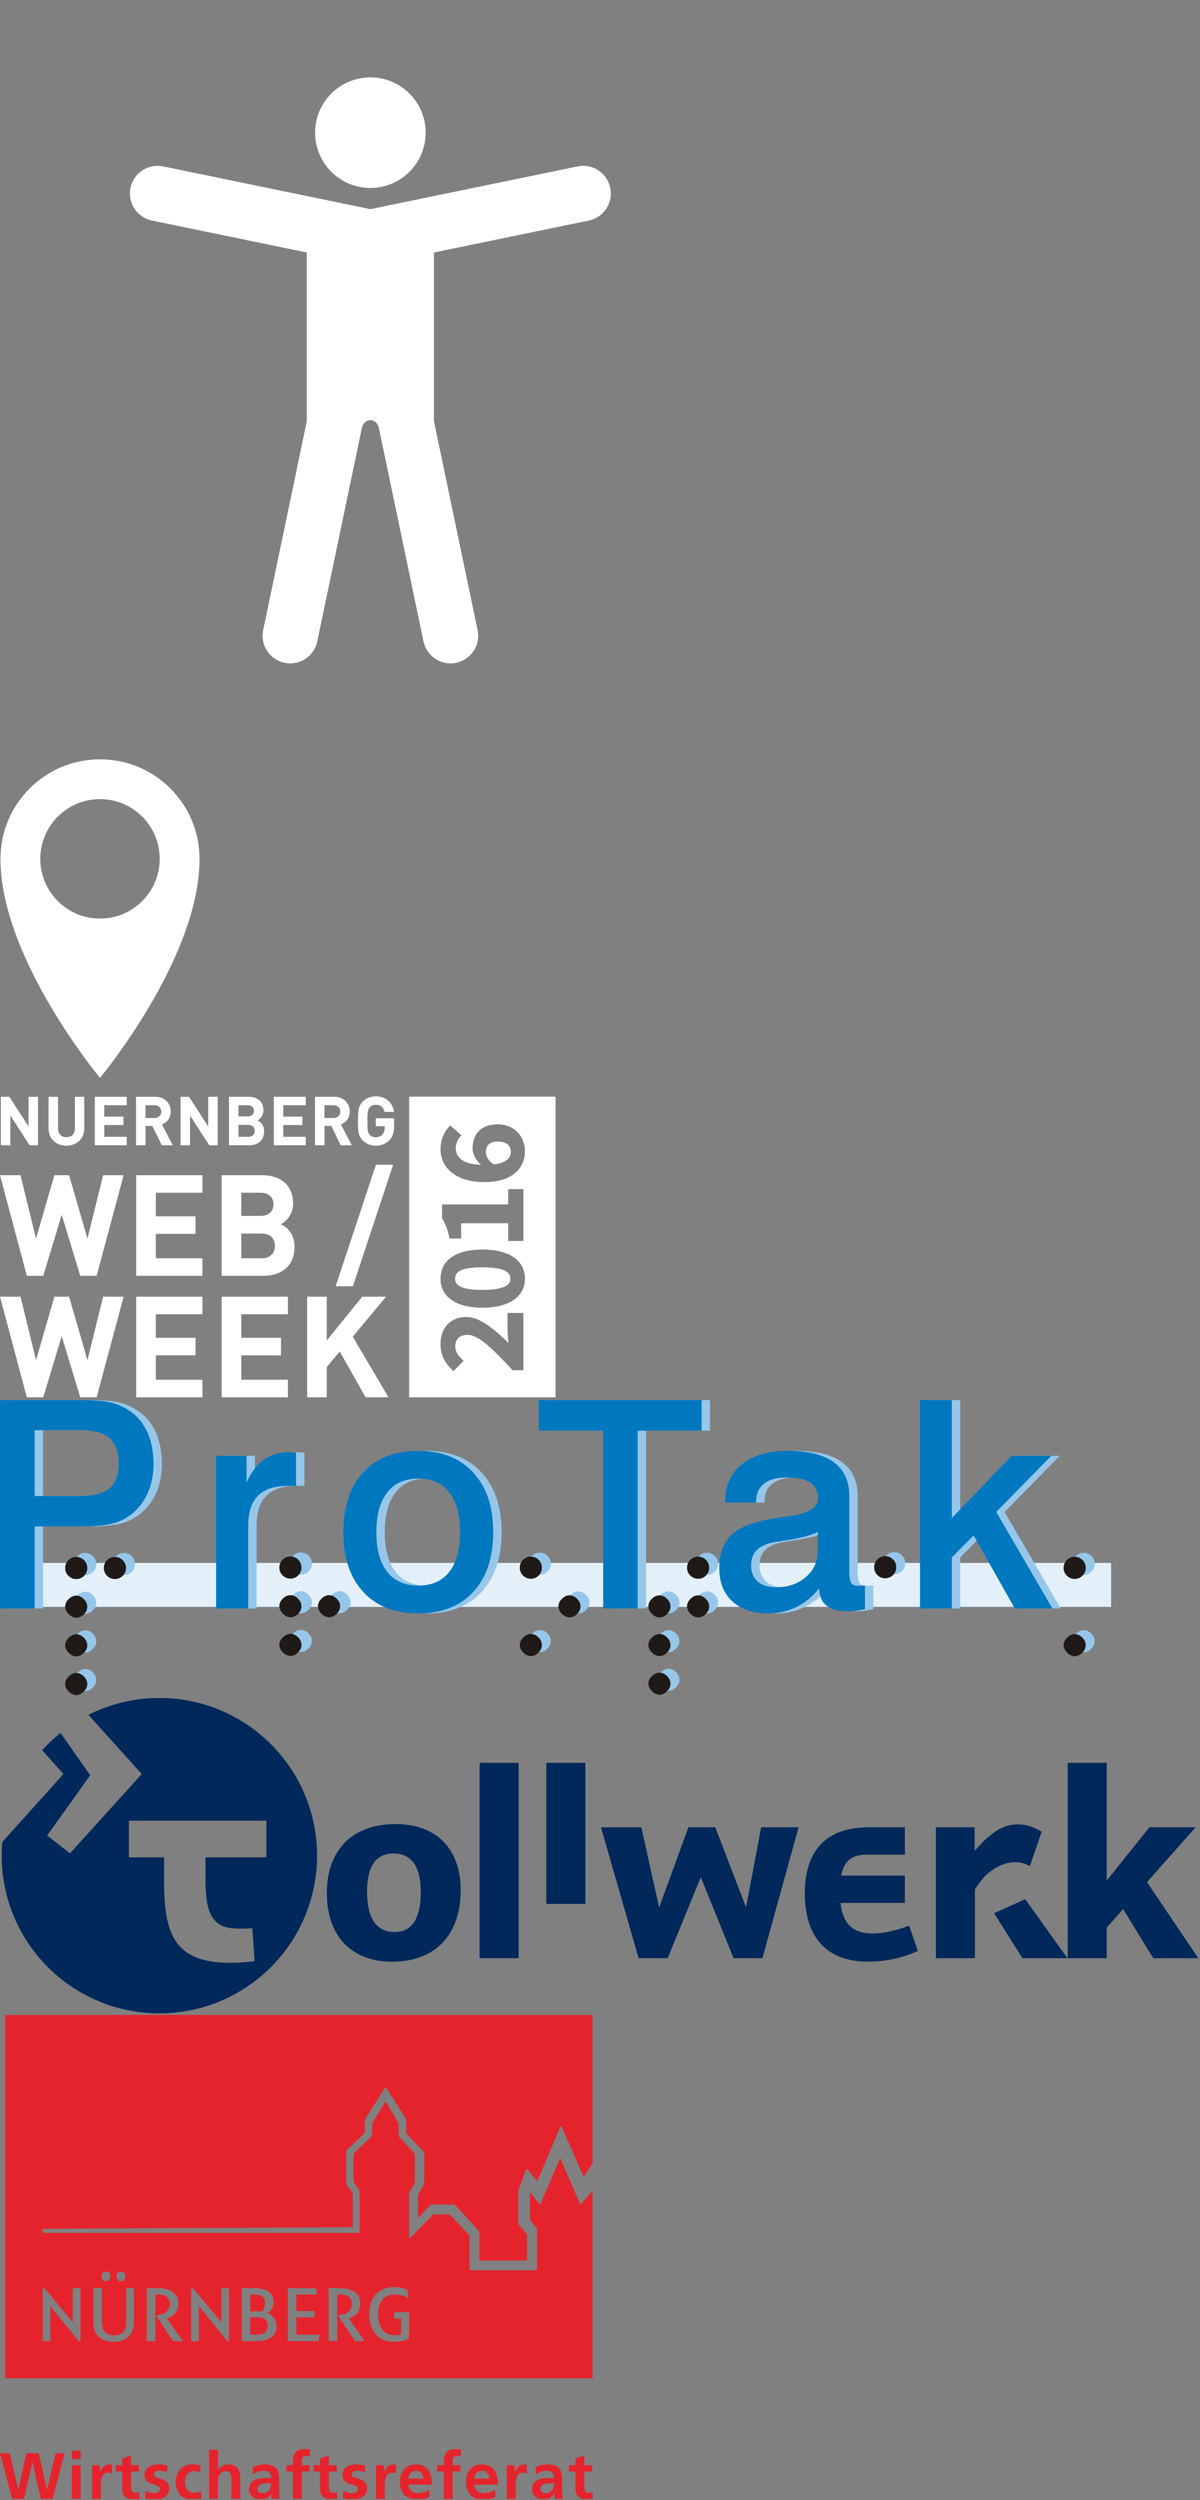 <?xml version="1.0" encoding="utf-8"?><!DOCTYPE svg PUBLIC "-//W3C//DTD SVG 1.1//EN" "http://www.w3.org/Graphics/SVG/1.1/DTD/svg11.dtd"><svg width="324" height="675" viewBox="0 0 324 675" xmlns="http://www.w3.org/2000/svg" xmlns:xlink="http://www.w3.org/1999/xlink"><rect x="0" y="0" width="324" height="675" fill="#808080" stroke="none"/><view id="a11y" viewBox="0 0 200 200"/><svg width="200" height="200" viewBox="0 0 200 200" id="a11y-"><g fill="#FFF"><circle cx="100" cy="35.819" r="14.926"/><path d="M164.772,50.73c-0.832-4.037-4.778-6.636-8.815-5.802L100,56.465L44.043,44.928 c-4.037-0.835-7.983,1.765-8.815,5.802c-0.833,4.036,1.765,7.983,5.803,8.815l41.805,8.62v45.563l-11.782,56.387 c-0.843,4.034,1.743,7.988,5.778,8.831c0.515,0.107,1.028,0.159,1.535,0.159c3.458,0,6.562-2.419,7.297-5.938l12.015-57.498 c0.224-1.189,1.086-2.238,2.323-2.238c1.236,0,2.123,1.049,2.322,2.238l12.016,57.498c0.734,3.519,3.837,5.938,7.296,5.938 c0.506,0,1.021-0.052,1.535-0.159c4.034-0.843,6.622-4.797,5.777-8.831l-11.782-56.391V68.166l41.806-8.62 C163.008,58.714,165.604,54.767,164.772,50.73z"/></g></svg><view id="location" viewBox="0 200 54 96"/><svg width="54" height="96" viewBox="0 0 54 96" id="location-" y="200"><path fill="#FFF" d="M27,5C12.157,5,0.125,17.032,0.125,31.875C0.125,58.75,27,91,27,91s26.875-32.25,26.875-59.125 C53.875,17.032,41.846,5,27,5 M27,48.001c-8.905,0-16.124-7.22-16.124-16.125c0-8.906,7.219-16.125,16.124-16.125 c8.908,0,16.126,7.219,16.126,16.125C43.126,40.782,35.908,48.001,27,48.001"/></svg><view id="nueww2016" viewBox="0 296 150 81.247"/><svg version="1" width="150" height="81.247" viewBox="0 0 150 81.247" id="nueww2016-" y="296"><path fill="#FFF" d="M75.788,34.521c1.377-0.648,3.36-2.594,3.36-5.606c0-4.654-3.09-7.628-8.392-7.628h-10.91v27.159h11.365 c4.847,0,8.317-2.746,8.317-7.82C79.529,37.002,77.431,35.286,75.788,34.521z M65.149,26.017h5.185 c2.254,0,3.512,1.258,3.512,3.125c0,1.87-1.258,3.129-3.512,3.129h-5.185V26.017z M70.681,43.715h-5.531V37.04h5.531 c2.401,0,3.546,1.487,3.546,3.318C74.227,42.188,73.082,43.715,70.681,43.715z M36.771,54.088h17.889v4.731H42.074v6.369H52.79 v4.729H42.074v6.599h12.585v4.73H36.771V54.088z M73.928,0.109h8.625V2.39h-6.066v3.071h5.166V7.74h-5.166v3.183h6.066v2.279 h-8.625V0.109z M56.221,0.109h2.553v13.093h-2.277l-5.188-8.037v8.037h-2.555V0.109h2.279l5.188,8.019V0.109z M59.847,54.088 h17.888v4.731H65.149v6.369h10.719v4.729H65.149v6.599h12.585v4.73H59.847V54.088z M95.242,64.883l9.651,16.364h-6.181 l-6.98-12.359l-3.508,4.196v8.163h-5.302V54.088h5.302v11.826l9.576-11.826h6.447L95.242,64.883z M106.407,5.919v1.913 c0,1.913-0.351,3.033-1.249,3.99c-1.016,1.031-2.23,1.491-3.697,1.491c-1.4,0-2.578-0.478-3.533-1.434 c-0.569-0.572-0.92-1.232-1.066-1.968c-0.148-0.735-0.219-1.822-0.219-3.257c0-1.434,0.07-2.518,0.219-3.253 c0.146-0.755,0.497-1.398,1.066-1.967C98.883,0.477,100.061,0,101.461,0c2.976,0,4.576,1.91,4.928,4.192h-2.578 c-0.309-1.271-1.082-1.914-2.35-1.914c-0.684,0-1.234,0.24-1.638,0.7c-0.479,0.605-0.627,1.085-0.627,3.677 c0,2.576,0.108,3.091,0.627,3.698c0.384,0.458,0.935,0.68,1.638,0.68c0.749,0,1.357-0.24,1.818-0.736 c0.384-0.441,0.588-1.03,0.588-1.748V8.053h-2.406V5.919H106.407z M101.498,18.464h4.652L95.28,51.266h-4.653L101.498,18.464z M71.316,9.433c0-1.747-1.012-2.576-1.799-2.942c0.66-0.312,1.613-1.25,1.613-2.702c0-2.246-1.484-3.679-4.044-3.679h-5.26v13.093 h5.483C69.646,13.202,71.316,11.879,71.316,9.433z M64.386,2.39h2.501c1.083,0,1.689,0.605,1.689,1.507 c0,0.902-0.606,1.507-1.689,1.507h-2.501V2.39z M64.386,10.923V7.704h2.663c1.163,0,1.713,0.718,1.713,1.6 c0,0.883-0.55,1.619-1.713,1.619H64.386z M2.796,13.202H0.237V0.109h2.284l5.184,8.019V0.109h2.56v13.093H7.98L2.796,5.165V13.202z M13.112,8.715V0.109h2.559v8.514c0,1.507,0.884,2.41,2.261,2.41c1.38,0,2.282-0.902,2.282-2.41V0.109h2.535v8.606 c0,2.778-2.132,4.598-4.817,4.598C15.247,13.313,13.112,11.493,13.112,8.715z M27.847,54.088h5.531l-7.287,27.159h-4.423 L16.667,64.77l-4.994,16.478H7.248L0,54.088h5.53l4.197,17.128l4.961-17.128h3.963l4.961,17.128L27.847,54.088z M87.613,7.979 h1.837l2.554,5.222h2.963l-2.924-5.644c1.267-0.46,2.393-1.6,2.393-3.44c0-2.188-1.582-4.009-4.248-4.009h-5.133v13.093h2.559 V7.979z M87.613,2.39h2.407c1.12,0,1.856,0.717,1.856,1.728c0,1.011-0.736,1.728-1.856,1.728h-2.407V2.39z M27.847,21.286h5.531 l-7.286,27.159h-4.424l-5.001-16.478l-4.995,16.478H7.248L0,21.286h5.53l4.197,17.126l4.961-17.126h3.963l4.961,17.126 L27.847,21.286z M39.283,7.979h1.838l2.558,5.222h2.958l-2.925-5.644c1.272-0.46,2.393-1.6,2.393-3.44 c0-2.188-1.581-4.009-4.248-4.009h-5.132v13.093h2.559V7.979z M39.283,2.39h2.406c1.125,0,1.862,0.717,1.862,1.728 c0,1.011-0.737,1.728-1.862,1.728h-2.406V2.39z M42.074,26.017v6.368h10.715v4.731H42.074v6.599h12.584v4.729H36.771V21.286h17.888 v4.731H42.074z M25.602,0.109h8.62V2.39h-6.065v3.071h5.169V7.74h-5.169v3.183h6.065v2.279h-8.62V0.109z M134.371,12.188 c-2.318,0-3.183,1.211-3.183,2.872c0,1.107,0.587,2.318,2.179,3.321c3.46-0.45,4.566-1.903,4.566-3.425 C137.934,13.433,136.862,12.188,134.371,12.188z M130.253,46.161c-6.02,0-7.37,1.314-7.37,3.044c0,1.695,1.351,3.044,7.37,3.044 c5.985,0,7.542-1.349,7.542-3.044C137.795,47.476,136.238,46.161,130.253,46.161z M110.471,0.076v81.171H150V0.076H110.471z M141.325,73.943l-2.906-0.001c-5.294-5.604-9.064-9.548-12.179-9.548c-2.146,0-3.322,1.21-3.322,3.113 c0,1.591,1.074,2.802,2.25,3.909l-2.733,2.768c-2.318-2.179-3.495-4.221-3.495-7.369c0-4.324,2.769-7.266,6.99-7.266 c3.701,0,7.646,3.46,11.382,7.023c-0.139-1.106-0.277-2.63-0.277-3.667v-4.429l4.291,0V73.943z M130.253,57.059 c-7.473,0-11.313-3.149-11.313-7.854c0-4.706,3.841-7.854,11.313-7.854c7.474,0,11.487,3.149,11.487,7.854 S137.727,57.059,130.253,57.059z M124.51,34.26v4.117h-3.147c-0.451-2.387-1.072-3.91-2.007-5.466v-3.736h17.853v-4.117h4.117 v13.978l-4.117-0.001V34.26H124.51z M130.842,23.155c-8.2,0-11.902-4.256-11.902-8.892c0-2.907,1.211-5.017,2.631-6.401 l3.043,2.664c-0.83,0.762-1.556,2.146-1.556,3.425c0,2.422,1.729,4.36,6.85,4.533c-1.452-1.142-2.317-3.045-2.317-4.394 c0-3.771,2.145-6.539,6.781-6.539c4.566,0,7.369,3.321,7.369,7.3C141.74,19.107,138.557,23.155,130.842,23.155z"/></svg><view id="protak" viewBox="0 378 300 80"/><svg width="300" height="80" viewBox="0 0 300 80" id="protak-" y="378"><g fill-rule="evenodd" clip-rule="evenodd"><path fill="#E3F0FA" d="M9.073 43.964L300 43.964 300 55.833 9.073 55.833"/><path fill="#96C7EB" d="M223.437 50.792c-1.682 2.177-3.703 3.846-6.075 5.032-2.359 1.186-4.889 1.773-7.587 1.773-4.159 0-7.405-1.082-9.765-3.246-2.36-2.164-3.533-5.163-3.533-8.97 0-4.185 1.264-7.327 3.781-9.425 2.516-2.099 7.092-3.572 13.714-4.407.196-.026.495-.065.874-.117 5.527-.717 8.292-2.294 8.292-4.732 0-1.995-.691-3.455-2.06-4.406-1.382-.938-3.507-1.408-6.375-1.408-2.672 0-4.732.561-6.153 1.682-1.421 1.122-2.138 2.725-2.138 4.811v.3h-8.291v-.691c0-4.093 1.512-7.339 4.523-9.712 3.025-2.385 7.131-3.572 12.359-3.572 5.475 0 9.595 1.03 12.384 3.077 2.79 2.047 4.185 5.084 4.185 9.1v20.455c0 1.578.183 2.607.548 3.09.378.482 1.03.73 1.968.73.183 0 .378-.013.6-.026.209-.013.587-.039 1.122-.091v6.375c-.795.209-1.565.352-2.308.456-.756.104-1.473.157-2.164.157-2.647 0-4.602-.508-5.893-1.525C224.153 54.481 223.488 52.917 223.437 50.792M223.059 35.59c-1.838.952-4.746 1.708-8.748 2.294-1.447.235-2.517.404-3.208.535-2.034.378-3.559 1.095-4.55 2.125-.991 1.03-1.486 2.386-1.486 4.067 0 1.877.586 3.337 1.76 4.367 1.173 1.03 2.829 1.552 4.967 1.552 3.233 0 5.919-.913 8.057-2.751 2.138-1.838 3.208-4.172 3.208-7.027V35.59zM250.667 0L259.259 0 259.259 31.849 275.451 15.044 286.115 15.044 271.252 30.206 286.415 56.254 276.259 56.254 265.139 36.542 259.259 42.5 259.259 56.254 250.667 56.254M33.448 47.248c-.829 0-1.533-.29-2.113-.87s-.87-1.284-.87-2.113.29-1.533.87-2.113 1.285-.87 2.113-.87 1.533.29 2.113.87c.58.58.87 1.285.87 2.113s-.29 1.533-.87 2.113C34.981 46.958 34.276 47.248 33.448 47.248M23.006 47.248c-.828 0-1.533-.29-2.113-.87s-.87-1.284-.87-2.113.29-1.533.87-2.113 1.285-.87 2.113-.87c.829 0 1.533.29 2.113.87s.87 1.285.87 2.113-.29 1.533-.87 2.113S23.835 47.248 23.006 47.248zM23.006 78.571c-.464 0-.928-.148-1.392-.447-.464-.298-.845-.68-1.144-1.144-.298-.464-.447-.928-.447-1.392 0-.763.323-1.451.969-2.063.646-.613 1.318-.92 2.014-.92.763 0 1.45.307 2.063.92.613.613.92 1.301.92 2.063 0 .762-.315 1.441-.945 2.038C24.449 78.256 23.769 78.571 23.006 78.571zM23.006 68.13c-.464 0-.928-.149-1.392-.448-.464-.298-.845-.68-1.144-1.144-.298-.464-.447-.928-.447-1.392 0-.763.323-1.45.969-2.063.646-.613 1.318-.92 2.014-.92.763 0 1.45.307 2.063.92.613.613.92 1.301.92 2.063s-.315 1.442-.945 2.039C24.449 67.815 23.769 68.13 23.006 68.13zM23.006 57.689c-.464 0-.928-.149-1.392-.447-.464-.298-.845-.68-1.144-1.144-.298-.464-.447-.928-.447-1.392 0-.762.315-1.45.945-2.063.629-.613 1.309-.92 2.038-.92.763 0 1.442.315 2.039.945.63.597.945 1.276.945 2.039s-.307 1.45-.92 2.063S23.769 57.689 23.006 57.689zM190.917 47.169c-.829 0-1.533-.29-2.113-.87-.58-.58-.871-1.285-.871-2.113s.291-1.533.871-2.113c.58-.58 1.284-.87 2.113-.87s1.533.29 2.113.87c.581.58.871 1.284.871 2.113s-.29 1.533-.871 2.113C192.45 46.879 191.745 47.169 190.917 47.169M180.475 78.493c-.463 0-.928-.149-1.392-.448-.464-.298-.845-.679-1.144-1.144-.298-.464-.447-.928-.447-1.392 0-.762.323-1.45.969-2.063.646-.614 1.318-.92 2.013-.92.763 0 1.451.306 2.064.92.613.613.919 1.301.919 2.063 0 .762-.314 1.442-.944 2.039C181.917 78.178 181.238 78.493 180.475 78.493zM180.475 68.051c-.463 0-.928-.149-1.392-.447-.464-.298-.845-.679-1.144-1.144-.298-.464-.447-.928-.447-1.392 0-.762.323-1.45.969-2.063.646-.613 1.318-.92 2.013-.92.763 0 1.451.307 2.064.92.613.613.919 1.301.919 2.063s-.314 1.442-.944 2.039C181.917 67.736 181.238 68.051 180.475 68.051zM190.917 57.61c-.464 0-.936-.149-1.417-.447-.48-.298-.862-.68-1.144-1.144s-.423-.928-.423-1.392c0-.763.315-1.442.945-2.039.597-.63 1.276-.945 2.039-.945.763 0 1.442.315 2.039.945.629.597.945 1.276.945 2.039 0 .729-.307 1.409-.92 2.038C192.367 57.296 191.679 57.61 190.917 57.61zM180.475 57.61c-.463 0-.928-.149-1.392-.447-.464-.298-.845-.68-1.144-1.144-.298-.464-.447-.928-.447-1.392 0-.763.314-1.45.944-2.063s1.309-.92 2.038-.92c.763 0 1.442.315 2.039.945.63.597.944 1.276.944 2.039 0 .762-.306 1.45-.919 2.063C181.926 57.304 181.238 57.61 180.475 57.61zM292.583 47.209c-.829 0-1.533-.29-2.113-.871-.58-.58-.87-1.284-.87-2.113s.291-1.533.87-2.113c.581-.58 1.285-.87 2.113-.87s1.533.29 2.113.87c.58.58.87 1.285.87 2.113s-.291 1.533-.87 2.113C294.116 46.919 293.411 47.209 292.583 47.209M292.583 68.091c-.464 0-.928-.149-1.392-.448s-.845-.679-1.144-1.144c-.298-.464-.448-.928-.448-1.392 0-.762.323-1.45.97-2.063s1.317-.92 2.014-.92c.762 0 1.45.307 2.063.92s.92 1.301.92 2.063c0 .763-.315 1.442-.945 2.039C294.024 67.776 293.345 68.091 292.583 68.091zM241.427 47.04c-.829 0-1.533-.29-2.114-.87-.58-.58-.87-1.285-.87-2.113s.29-1.533.87-2.113c.581-.58 1.285-.87 2.114-.87.828 0 1.533.29 2.113.87.58.58.87 1.284.87 2.113s-.29 1.533-.87 2.113C242.96 46.75 242.255 47.04 241.427 47.04M145.75 47.165c-.829 0-1.533-.29-2.113-.87-.58-.58-.87-1.284-.87-2.113s.291-1.533.87-2.113c.581-.58 1.285-.87 2.113-.87s1.533.29 2.113.87c.581.58.871 1.285.871 2.113s-.29 1.533-.871 2.113C147.282 46.875 146.578 47.165 145.75 47.165M145.75 68.047c-.464 0-.928-.149-1.392-.448-.464-.298-.845-.679-1.144-1.144-.298-.464-.448-.928-.448-1.392 0-.763.323-1.451.97-2.063.646-.613 1.318-.92 2.014-.92.763 0 1.45.307 2.063.92.613.613.92 1.301.92 2.063 0 .762-.315 1.441-.945 2.038C147.191 67.732 146.512 68.047 145.75 68.047zM156.19 57.606c-.463 0-.936-.149-1.417-.448-.481-.298-.862-.68-1.144-1.144-.281-.464-.422-.928-.422-1.392 0-.763.315-1.442.945-2.039.597-.63 1.276-.944 2.038-.944s1.442.314 2.039.944c.63.597.945 1.276.945 2.039 0 .729-.307 1.409-.92 2.039S156.953 57.606 156.19 57.606z"/><path fill="#96C7EB" d="M2.265 0h21.433c3.455 0 6.023.156 7.692.482 1.668.313 3.168.847 4.484 1.577 2.582 1.382 4.524 3.351 5.854 5.945 1.317 2.582 1.982 5.684 1.982 9.295 0 2.985-.548 5.645-1.643 8.004-1.095 2.347-2.686 4.302-4.771 5.854-1.434 1.056-3.103 1.799-5.006 2.255-1.917.457-4.55.691-7.913.691h-12.75v22.15h-9.36M11.625 8.135v17.756h12.15c3.781 0 6.492-.691 8.109-2.06 1.617-1.382 2.425-3.624 2.425-6.766 0-3.077-.808-5.332-2.412-6.779-1.604-1.434-4.133-2.151-7.587-2.151H11.625zM82.191 14.158v9.009h-2.334c-3.507 0-6.153.887-7.913 2.659-1.773 1.76-2.66 4.419-2.66 7.966v22.462h-8.669V15.044h8.213v7.249c1.199-2.751 2.75-4.811 4.654-6.167 1.916-1.369 4.159-2.047 6.766-2.047.026 0 .092 0 .222 0C81.083 14.132 81.657 14.158 82.191 14.158M115.146 13.702c6.323 0 11.277 1.942 14.875 5.84 3.611 3.898 5.41 9.269 5.41 16.126 0 6.845-1.786 12.216-5.371 16.101-3.572 3.885-8.526 5.828-14.836 5.828-6.336 0-11.303-1.93-14.875-5.802-3.585-3.872-5.371-9.256-5.371-16.126 0-6.883 1.786-12.254 5.345-16.14C103.895 15.644 108.836 13.702 115.146 13.702M115.224 21.185c-3.638 0-6.44 1.251-8.396 3.742-1.969 2.503-2.946 6.075-2.946 10.742 0 4.667.978 8.226 2.92 10.703 1.942 2.464 4.758 3.703 8.422 3.703 3.637 0 6.427-1.238 8.356-3.703 1.942-2.477 2.907-6.036 2.907-10.703 0-4.667-.965-8.239-2.907-10.742C121.651 22.436 118.861 21.185 115.224 21.185zM147.748 0L191.708 0 191.708 8.252 174.448 8.252 174.448 56.254 165.126 56.254 165.126 8.252 147.748 8.252"/><path fill="#0078BF" d="M0 0h21.433c3.455 0 6.023.156 7.691.482 1.669.313 3.168.847 4.485 1.577 2.581 1.382 4.524 3.351 5.854 5.945 1.317 2.582 1.981 5.684 1.981 9.295 0 2.985-.547 5.645-1.643 8.004-1.095 2.347-2.686 4.302-4.771 5.854-1.434 1.056-3.103 1.799-5.006 2.255-1.917.457-4.55.691-7.914.691H9.36v22.15H0M9.36 8.135v17.756h12.15c3.781 0 6.492-.691 8.109-2.06 1.617-1.382 2.425-3.624 2.425-6.766 0-3.077-.808-5.332-2.412-6.779-1.604-1.434-4.133-2.151-7.588-2.151H9.36zM79.926 14.158v9.009h-2.333c-3.507 0-6.153.887-7.913 2.659-1.773 1.76-2.66 4.419-2.66 7.966v22.462H58.35V15.044h8.213v7.249c1.2-2.751 2.751-4.811 4.654-6.167 1.917-1.369 4.159-2.047 6.766-2.047.026 0 .091 0 .222 0C78.818 14.132 79.392 14.158 79.926 14.158M112.88 13.702c6.323 0 11.277 1.942 14.875 5.84 3.611 3.898 5.41 9.269 5.41 16.126 0 6.845-1.786 12.216-5.371 16.101-3.572 3.885-8.526 5.828-14.835 5.828-6.336 0-11.303-1.93-14.875-5.802-3.585-3.872-5.371-9.256-5.371-16.126 0-6.883 1.786-12.254 5.345-16.14C101.63 15.644 106.57 13.702 112.88 13.702M112.959 21.185c-3.638 0-6.44 1.251-8.396 3.742-1.969 2.503-2.946 6.075-2.946 10.742 0 4.667.978 8.226 2.92 10.703 1.942 2.464 4.758 3.703 8.422 3.703 3.637 0 6.427-1.238 8.356-3.703 1.942-2.477 2.907-6.036 2.907-10.703 0-4.667-.964-8.239-2.907-10.742C119.386 22.436 116.596 21.185 112.959 21.185zM145.483 0L189.443 0 189.443 8.252 172.182 8.252 172.182 56.254 162.861 56.254 162.861 8.252 145.483 8.252"/><path fill="#1F1A17" d="M31.023 48.319c-.829 0-1.533-.29-2.113-.87-.58-.58-.87-1.284-.87-2.113s.29-1.533.87-2.113c.581-.58 1.285-.87 2.113-.87s1.533.29 2.113.87c.581.58.871 1.285.871 2.113s-.29 1.533-.871 2.113C32.556 48.029 31.852 48.319 31.023 48.319M20.582 48.319c-.828 0-1.533-.29-2.113-.87s-.87-1.284-.87-2.113.29-1.533.87-2.113 1.285-.87 2.113-.87c.829 0 1.533.29 2.114.87.58.58.87 1.285.87 2.113s-.29 1.533-.87 2.113C22.115 48.029 21.411 48.319 20.582 48.319zM20.582 79.642c-.464 0-.928-.149-1.392-.447-.464-.298-.845-.68-1.144-1.144-.298-.464-.447-.928-.447-1.392 0-.763.323-1.45.97-2.064.646-.613 1.317-.919 2.013-.919.763 0 1.451.307 2.064.919.613.614.919 1.301.919 2.064 0 .762-.315 1.441-.944 2.038C22.024 79.327 21.344 79.642 20.582 79.642zM20.582 69.201c-.464 0-.928-.149-1.392-.448-.464-.298-.845-.679-1.144-1.144-.298-.464-.447-.928-.447-1.392 0-.762.323-1.45.97-2.063.646-.613 1.317-.92 2.013-.92.763 0 1.451.307 2.064.92.613.613.919 1.301.919 2.063 0 .763-.315 1.442-.944 2.039C22.024 68.886 21.344 69.201 20.582 69.201zM20.582 58.76c-.464 0-.928-.149-1.392-.447-.464-.298-.845-.68-1.144-1.144-.298-.464-.447-.928-.447-1.392 0-.762.315-1.45.945-2.063.629-.613 1.309-.92 2.038-.92.763 0 1.442.315 2.039.945.629.597.944 1.276.944 2.039s-.307 1.45-.919 2.063C22.032 58.454 21.344 58.76 20.582 58.76zM188.492 48.24c-.829 0-1.533-.29-2.113-.87s-.87-1.285-.87-2.113.29-1.533.87-2.113 1.284-.87 2.113-.87c.829 0 1.533.29 2.113.87s.87 1.284.87 2.113-.29 1.533-.87 2.113S189.321 48.24 188.492 48.24M178.051 79.563c-.464 0-.928-.149-1.392-.448-.464-.298-.845-.679-1.143-1.144-.299-.464-.448-.928-.448-1.392 0-.762.323-1.451.969-2.063.646-.614 1.318-.92 2.014-.92.763 0 1.45.306 2.063.92.613.613.919 1.301.919 2.063 0 .762-.314 1.441-.944 2.038C179.493 79.249 178.813 79.563 178.051 79.563zM178.051 69.123c-.464 0-.928-.149-1.392-.448-.464-.298-.845-.679-1.143-1.144-.299-.464-.448-.928-.448-1.392 0-.762.323-1.45.969-2.063.646-.613 1.318-.92 2.014-.92.763 0 1.45.307 2.063.92s.919 1.301.919 2.063-.314 1.442-.944 2.039C179.493 68.807 178.813 69.123 178.051 69.123zM188.492 58.681c-.464 0-.936-.149-1.417-.447-.48-.298-.861-.68-1.144-1.144-.282-.464-.422-.928-.422-1.392 0-.763.315-1.442.944-2.039.597-.63 1.276-.945 2.039-.945.763 0 1.442.315 2.039.945.63.597.944 1.276.944 2.039 0 .729-.307 1.409-.919 2.039C189.942 58.367 189.254 58.681 188.492 58.681zM178.051 58.681c-.464 0-.928-.149-1.392-.447-.464-.298-.845-.68-1.143-1.144-.299-.464-.448-.928-.448-1.392 0-.763.314-1.45.944-2.063s1.31-.92 2.039-.92c.763 0 1.442.315 2.039.945.63.597.944 1.276.944 2.039 0 .762-.306 1.45-.919 2.063C179.501 58.375 178.813 58.681 178.051 58.681zM290.158 48.28c-.829 0-1.533-.29-2.113-.871-.58-.58-.871-1.284-.871-2.113s.291-1.533.871-2.113c.58-.581 1.284-.871 2.113-.871s1.533.29 2.113.871c.58.58.87 1.284.87 2.113s-.29 1.533-.87 2.113C291.691 47.99 290.986 48.28 290.158 48.28M290.158 69.162c-.464 0-.928-.149-1.392-.448-.464-.298-.845-.679-1.144-1.144-.298-.464-.448-.928-.448-1.392 0-.762.323-1.45.97-2.063s1.317-.92 2.014-.92c.763 0 1.45.307 2.063.92s.92 1.301.92 2.063c0 .763-.315 1.442-.945 2.039C291.6 68.847 290.92 69.162 290.158 69.162zM239.002 48.11c-.829 0-1.533-.29-2.113-.87s-.87-1.285-.87-2.113.29-1.533.87-2.113 1.285-.87 2.113-.87 1.533.29 2.113.87.871 1.284.871 2.113-.291 1.533-.871 2.113S239.831 48.11 239.002 48.11M143.325 48.236c-.829 0-1.533-.29-2.113-.87s-.87-1.285-.87-2.113.29-1.533.87-2.113c.58-.58 1.284-.87 2.113-.87.829 0 1.533.29 2.113.87.58.58.87 1.284.87 2.113s-.29 1.533-.87 2.113S144.154 48.236 143.325 48.236M143.325 69.118c-.464 0-.928-.149-1.392-.447-.464-.298-.845-.68-1.144-1.144s-.447-.928-.447-1.392c0-.763.323-1.45.969-2.063.646-.613 1.318-.92 2.014-.92.763 0 1.45.307 2.063.92s.92 1.301.92 2.063c0 .762-.315 1.442-.944 2.038C144.767 68.803 144.087 69.118 143.325 69.118zM153.766 58.677c-.463 0-.936-.149-1.417-.447-.48-.299-.862-.68-1.144-1.144-.281-.464-.422-.928-.422-1.393 0-.762.315-1.442.945-2.038.597-.63 1.276-.945 2.038-.945.763 0 1.442.315 2.039.945.63.596.944 1.276.944 2.038 0 .729-.307 1.409-.919 2.039C155.216 58.362 154.528 58.677 153.766 58.677z"/><path fill="#0078BF" d="M221.171 50.792c-1.682 2.177-3.703 3.846-6.075 5.032-2.359 1.186-4.889 1.773-7.587 1.773-4.159 0-7.405-1.082-9.765-3.246s-3.533-5.163-3.533-8.97c0-4.185 1.264-7.327 3.78-9.425 2.517-2.099 7.092-3.572 13.715-4.407.196-.026.496-.065.874-.117 5.527-.717 8.292-2.294 8.292-4.732 0-1.995-.691-3.455-2.06-4.406-1.381-.938-3.507-1.408-6.375-1.408-2.672 0-4.732.561-6.153 1.682-1.421 1.122-2.138 2.725-2.138 4.811v.3h-8.292v-.691c0-4.093 1.512-7.339 4.524-9.712 3.024-2.385 7.131-3.572 12.359-3.572 5.475 0 9.595 1.03 12.384 3.077 2.79 2.047 4.186 5.084 4.186 9.1v20.455c0 1.578.182 2.607.547 3.09.378.482 1.03.73 1.968.73.183 0 .378-.013.6-.026.209-.013.587-.039 1.122-.091v6.375c-.795.209-1.564.352-2.308.456-.756.104-1.473.157-2.164.157-2.647 0-4.603-.508-5.893-1.525C221.888 54.481 221.224 52.917 221.171 50.792M220.793 35.59c-1.838.952-4.746 1.708-8.748 2.294-1.447.235-2.516.404-3.207.535-2.034.378-3.559 1.095-4.55 2.125s-1.486 2.386-1.486 4.067c0 1.877.587 3.337 1.76 4.367 1.173 1.03 2.83 1.552 4.967 1.552 3.233 0 5.919-.913 8.057-2.751 2.138-1.838 3.208-4.172 3.208-7.027V35.59zM248.403 0L256.994 0 256.994 31.849 273.186 15.044 283.85 15.044 268.988 30.206 284.149 56.254 273.994 56.254 262.873 36.542 256.994 42.5 256.994 56.254 248.403 56.254"/><path fill="#96C7EB" d="M81.23,47.124c-0.829,0-1.533-0.29-2.113-0.87 c-0.58-0.58-0.87-1.285-0.87-2.113s0.291-1.533,0.87-2.113c0.58-0.58,1.285-0.87,2.113-0.87s1.533,0.29,2.113,0.87 s0.87,1.284,0.87,2.113s-0.29,1.533-0.87,2.113S82.059,47.124,81.23,47.124 M81.23,68.006c-0.464,0-0.928-0.149-1.392-0.447 c-0.464-0.298-0.845-0.68-1.144-1.144s-0.448-0.928-0.448-1.392c0-0.763,0.323-1.45,0.97-2.063c0.646-0.613,1.317-0.92,2.014-0.92 c0.762,0,1.45,0.307,2.063,0.92c0.613,0.613,0.919,1.301,0.919,2.063c0,0.762-0.315,1.442-0.944,2.039 C82.672,67.691,81.992,68.006,81.23,68.006z M91.671,57.565c-0.464,0-0.937-0.149-1.417-0.447s-0.862-0.68-1.144-1.144 c-0.282-0.464-0.422-0.928-0.422-1.392c0-0.762,0.314-1.441,0.944-2.038c0.597-0.63,1.276-0.945,2.039-0.945 s1.442,0.315,2.039,0.945c0.63,0.597,0.944,1.276,0.944,2.038c0,0.729-0.306,1.409-0.919,2.039 C93.121,57.25,92.433,57.565,91.671,57.565z M81.23,57.565c-0.464,0-0.928-0.149-1.392-0.447c-0.464-0.298-0.845-0.68-1.144-1.144 c-0.298-0.464-0.448-0.928-0.448-1.392c0-0.762,0.315-1.45,0.945-2.063s1.309-0.92,2.039-0.92c0.762,0,1.442,0.315,2.039,0.945 c0.629,0.597,0.944,1.276,0.944,2.038c0,0.763-0.307,1.451-0.919,2.063C82.68,57.258,81.992,57.565,81.23,57.565z"/><path fill="#1F1A17" d="M78.408,48.195c-0.829,0-1.533-0.29-2.113-0.87 s-0.87-1.285-0.87-2.113s0.29-1.533,0.87-2.113s1.284-0.87,2.113-0.87s1.533,0.29,2.113,0.87s0.87,1.284,0.87,2.113 s-0.29,1.533-0.87,2.113S79.237,48.195,78.408,48.195 M78.408,69.077c-0.464,0-0.928-0.149-1.392-0.448s-0.845-0.68-1.144-1.144 s-0.447-0.928-0.447-1.392c0-0.763,0.323-1.45,0.97-2.063c0.646-0.613,1.317-0.92,2.013-0.92c0.763,0,1.45,0.307,2.063,0.92 s0.92,1.301,0.92,2.063c0,0.762-0.315,1.442-0.945,2.039C79.85,68.762,79.171,69.077,78.408,69.077z M88.85,58.636 c-0.464,0-0.937-0.149-1.417-0.447c-0.48-0.298-0.861-0.68-1.144-1.144c-0.281-0.464-0.422-0.928-0.422-1.393 c0-0.762,0.315-1.441,0.945-2.038c0.597-0.63,1.276-0.945,2.039-0.945c0.762,0,1.441,0.315,2.038,0.945 c0.63,0.597,0.945,1.276,0.945,2.038c0,0.729-0.307,1.409-0.92,2.039C90.3,58.321,89.612,58.636,88.85,58.636z M78.408,58.636 c-0.464,0-0.928-0.149-1.392-0.447s-0.845-0.68-1.144-1.144c-0.298-0.464-0.447-0.928-0.447-1.393c0-0.762,0.315-1.45,0.945-2.063 c0.629-0.613,1.309-0.92,2.038-0.92c0.763,0,1.442,0.315,2.039,0.945c0.63,0.597,0.945,1.276,0.945,2.038 c0,0.763-0.307,1.451-0.92,2.064C79.858,58.329,79.171,58.636,78.408,58.636z"/></g></svg><view id="tollwerk" viewBox="0 458 324 86"/><svg width="324" height="86" viewBox="0 0 324 86" id="tollwerk-" y="458"><path fill="#00285A" d="M323.535,70.678h-12.145l-8.15-13.262l-4.419,5.01v8.252h-10.537V17.931h10.537v31.788l11.522-14.384 h12.465l-13.116,14.812L323.535,70.678z M235.523,64c-5.229,0-7.962-2.629-8.595-8.252h17.389v-7.375h-4.356h-12.846 c0.791-3.945,2.842-5.65,6.833-5.65l10.369,0.003v-0.004v-7.388h-10.095l-1.04,0.041c-10.388,0.426-15.882,6.57-15.882,17.867 c0,11.854,6.053,18.381,17.041,18.381c4.655,0,9.065-0.945,13.477-2.887l-2.351-6.834C241.8,63.289,238.456,64,235.523,64z M273.33,44.785c0.543-0.047,1.063-0.037,1.566,0.014c1.178,0.119,2.244,0.482,3.178,1.006l3.189-9.273 c-1.076-0.666-2.139-1.15-3.179-1.473c-0.038-0.012-0.077-0.025-0.115-0.037c-3.798-1.135-7.288-0.113-9.964,2.02 c-1.402,1.004-2.827,2.354-4.357,4.102l-0.497,0.568v-6.377h-10.458v35.343h10.537V52.057l0.046-0.07 c1.083-1.656,2.159-2.996,3.267-4.057C269.002,45.893,271.295,44.963,273.33,44.785z M201.435,56.951l-8.32-21.617h-7.245 l-7.904,21.675l-4.807-21.675h-10.894l10.153,35.343h7.863l8.934-21.889l8.853,21.889h7.783l9.766-35.343h-10.103L201.435,56.951z M268.408,58.547l7.656,12.137h12.149l-11.42-15.939L268.408,58.547z M85.605,43c0,23.512-19.06,42.571-42.571,42.571 C19.523,85.57,0.464,66.512,0.464,43c0-1.247,0.065-2.479,0.17-3.7l16.484-18.338l-5.721-6.44c1.519-1.686,3.172-3.245,4.939-4.671 l8.021,11.437L12.727,37.548l6.162,4.827l19.389-21.413L23.882,4.983c5.759-2.906,12.261-4.554,19.152-4.554 C66.546,0.429,85.605,19.489,85.605,43z M71.923,33.543H55.495H44.294h-9.485v9.914h9.485v6.408c0,14.307,2.837,22.059,17.8,22.059 c2.36,0,4.598-0.154,6.652-0.459l-0.627-8.904c-0.841,0.127-2.077,0.127-3.73,0.127c-6.566,0-8.894-3.355-8.894-12.822v-6.408 h16.428V33.543z M124.383,52.297c0,12.102-6.9,19.326-18.459,19.326c-11.065,0-17.671-6.93-17.671-18.537 c0-11.659,6.93-18.619,18.537-18.619C117.806,34.467,124.383,41.133,124.383,52.297z M113.61,52.85 c0-6.93-2.48-10.443-7.372-10.443c-4.734,0-7.135,3.46-7.135,10.285c0,7.242,2.507,10.914,7.45,10.914 C111.236,63.605,113.61,59.986,113.61,52.85z M147.511,56.031h10.537v-38.1h-10.537V56.031z M129.49,70.678h10.536V17.931H129.49 V70.678z"/></svg><view id="wiref" viewBox="0 544 160 130.68"/><svg width="160" height="130.68" viewBox="0 0 160 130.68" id="wiref-" y="544"><defs><path id="fa" d="M0 0H160.188V130.833H0z"/></defs><clipPath id="fb"><use xlink:href="#fa" overflow="visible"/></clipPath><path clip-path="url(#fb)" fill="#E5232D" d="M155.378,127.889c0,1.799,1.032,2.943,2.903,2.943 c0.712,0,1.266-0.073,1.763-0.214l-0.072-1.864c-0.251,0.156-0.66,0.245-1.084,0.245c-0.909,0-1.121-0.722-1.121-1.492v-4.226 h2.118v-1.727h-2.118v-2.565l-2.389,0.754v1.812h-1.761v1.727h1.761V127.889z M145.892,127.999c0-1.393,1.586-1.566,2.652-1.566 h1.029c0,0.703-0.102,1.353-0.497,1.864c-0.374,0.493-0.941,0.811-1.671,0.811C146.549,129.107,145.892,128.771,145.892,127.999 M144.681,124.056c0.798-0.599,1.814-0.987,2.827-0.987c1.411,0,2.064,0.494,2.064,1.957h-1.314c-0.999,0-2.174,0.086-3.079,0.522 c-0.909,0.441-1.568,1.235-1.568,2.588c0,1.726,1.584,2.695,3.204,2.695c1.086,0,2.279-0.563,2.831-1.568h0.036 c0.019,0.282,0.019,0.884,0.106,1.354h2.103c-0.055-0.702-0.09-1.335-0.109-2.021c-0.015-0.671-0.032-1.358-0.032-2.271v-1.162 c0-2.676-1.159-3.817-3.952-3.817c-1.019,0-2.264,0.262-3.188,0.685L144.681,124.056z M136.83,130.619h2.389v-3.328 c0-1.299,0-3.694,1.938-3.694c0.43,0,0.855,0.071,1.072,0.194v-2.375c-0.251-0.069-0.497-0.069-0.731-0.069 c-1.425,0-2.404,1.421-2.511,2.27h-0.037v-2.063h-2.117v9.066H136.83z M128.072,125.202c0.106-1.219,0.784-2.132,2.122-2.132 c1.335,0,1.868,0.987,1.939,2.132H128.072z M133.736,128.19c-0.891,0.495-1.886,0.916-3.045,0.916 c-1.48,0-2.513-0.829-2.619-2.292h6.342c0-3.166-0.962-5.469-4.364-5.469c-2.85,0-4.257,2.165-4.257,4.788 c0,2.973,1.766,4.698,4.792,4.698c1.281,0,2.28-0.249,3.151-0.726V128.19z M119.833,130.619h2.384v-7.339h2.084v-1.726h-2.084 v-1.124c0-0.704,0.249-1.392,1.052-1.392c0.517,0,0.819,0.194,1.032,0.316l0.196-1.951c-0.464-0.104-1.139-0.196-1.747-0.196 c-1.884,0-2.917,1.27-2.917,3.082v1.265h-1.763v1.726h1.763V130.619z M110.253,125.202c0.112-1.219,0.786-2.132,2.121-2.132 c1.339,0,1.871,0.987,1.94,2.132H110.253z M115.918,128.19c-0.892,0.495-1.888,0.916-3.046,0.916 c-1.479,0-2.507-0.829-2.619-2.292h6.342c0-3.166-0.962-5.469-4.361-5.469c-2.853,0-4.259,2.165-4.259,4.788 c0,2.973,1.763,4.698,4.791,4.698c1.281,0,2.279-0.249,3.152-0.726V128.19z M101.513,130.619h2.387v-3.328 c0-1.299,0-3.694,1.94-3.694c0.43,0,0.855,0.071,1.071,0.194v-2.375c-0.25-0.069-0.501-0.069-0.73-0.069 c-1.422,0-2.405,1.421-2.515,2.27h-0.029v-2.063h-2.122v9.066H101.513z M98.67,121.677c-0.75-0.155-1.479-0.33-2.603-0.33 c-1.868,0-3.595,0.859-3.595,2.815c0,3.275,4.15,2.058,4.15,3.837c0,0.88-0.962,1.108-1.568,1.108 c-0.818,0-1.603-0.229-2.353-0.603l-0.145,1.939c0.875,0.227,1.8,0.389,2.707,0.389c1.943,0,3.849-0.847,3.849-2.959 c0-3.271-4.15-2.358-4.15-3.8c0-0.777,0.764-1.005,1.407-1.005c0.875,0,1.41,0.141,2.139,0.389L98.67,121.677z M86.421,127.889 c0,1.799,1.031,2.943,2.902,2.943c0.713,0,1.268-0.073,1.766-0.214l-0.075-1.864C90.766,128.911,90.357,129,89.93,129 c-0.907,0-1.124-0.722-1.124-1.492v-4.226h2.121v-1.727h-2.121v-2.565l-2.385,0.754v1.812h-1.765v1.727h1.765V127.889z M79.087,130.619h2.389v-7.339h2.081v-1.726h-2.081v-1.124c0-0.704,0.248-1.392,1.049-1.392c0.515,0,0.819,0.194,1.032,0.316 l0.196-1.951c-0.463-0.104-1.14-0.196-1.745-0.196c-1.888,0-2.921,1.27-2.921,3.082v1.265h-1.763v1.726h1.763V130.619z M69.511,127.999c0-1.393,1.585-1.566,2.653-1.566h1.032c0,0.703-0.105,1.353-0.499,1.864c-0.374,0.493-0.942,0.811-1.674,0.811 C70.171,129.107,69.511,128.771,69.511,127.999 M68.3,124.056c0.802-0.599,1.817-0.987,2.832-0.987 c1.405,0,2.065,0.494,2.065,1.957h-1.316c-1,0-2.173,0.086-3.083,0.522c-0.908,0.441-1.567,1.235-1.567,2.588 c0,1.726,1.585,2.695,3.205,2.695c1.086,0,2.28-0.563,2.831-1.568h0.037c0.018,0.282,0.018,0.884,0.107,1.354h2.102 c-0.053-0.702-0.089-1.335-0.107-2.021c-0.019-0.671-0.035-1.358-0.035-2.271v-1.162c0-2.676-1.157-3.817-3.952-3.817 c-1.018,0-2.264,0.262-3.19,0.685L68.3,124.056z M56.444,130.619h2.387v-4.436c0-1.156,0.375-3.008,2.1-3.008 c1.533,0,1.552,1.497,1.552,2.606v4.837h2.386v-5.72c0-2.043-0.943-3.553-3.116-3.553c-1.247,0-2.28,0.561-2.887,1.446h-0.034 v-5.374h-2.387V130.619z M54.205,121.644c-0.661-0.194-1.355-0.298-2.312-0.298c-2.869,0-4.438,2.071-4.438,4.698 c0,2.763,1.515,4.788,4.525,4.788c0.979,0,1.692-0.092,2.388-0.3l-0.109-1.952C53.85,128.755,53.102,129,52.423,129 c-1.672,0-2.475-1.284-2.475-2.954c0-1.71,0.942-2.87,2.424-2.87c0.729,0,1.191,0.141,1.619,0.337L54.205,121.644z M45.252,121.677c-0.748-0.155-1.477-0.33-2.599-0.33c-1.871,0-3.599,0.859-3.599,2.815c0,3.275,4.151,2.058,4.151,3.837 c0,0.88-0.964,1.108-1.567,1.108c-0.821,0-1.604-0.229-2.352-0.603l-0.144,1.939c0.873,0.227,1.8,0.389,2.707,0.389 c1.942,0,3.848-0.847,3.848-2.959c0-3.271-4.147-2.358-4.147-3.8c0-0.777,0.762-1.005,1.404-1.005c0.872,0,1.41,0.141,2.138,0.389 L45.252,121.677z M33.002,127.889c0,1.799,1.034,2.943,2.905,2.943c0.711,0,1.263-0.073,1.761-0.214l-0.07-1.864 c-0.25,0.156-0.657,0.245-1.084,0.245c-0.911,0-1.123-0.722-1.123-1.492v-4.226h2.121v-1.727H35.39v-2.565l-2.387,0.754v1.812 h-1.765v1.727h1.763V127.889z M24.85,130.619h2.387v-3.328c0-1.299,0-3.694,1.941-3.694c0.427,0,0.853,0.071,1.068,0.194v-2.375 c-0.251-0.069-0.499-0.069-0.732-0.069c-1.422,0-2.401,1.421-2.509,2.27H26.97v-2.063h-2.12V130.619z M19.402,130.619h2.387 v-9.064h-2.387V130.619z M19.402,119.901h2.387v-2.254h-2.387V119.901z M3.292,130.619h3.225l2.209-9.819h0.036l2.244,9.819h3.205 l3.241-12.284h-2.421l-2.332,9.822h-0.038l-2.191-9.822H7.089l-2.12,9.822H4.933l-2.313-9.822h-2.621L3.292,130.619z M110.475,80.219h-4.108v1.737h1.932v4.276c-0.519,0.127-1.124,0.209-1.932,0.209c-2.98,0-4.272-2.515-4.272-5.645 c0-3.279,1.532-5.311,4.35-5.311c1.45,0,2.742,0.289,3.791,0.993l-0.164-2.157c-0.963-0.56-2.013-0.831-3.706-0.831 c-4.677,0-6.693,3.342-6.693,7.386c0,4.105,2.28,7.388,6.535,7.388c1.408,0,3.837-0.447,4.104-0.837 C110.583,87.049,110.475,80.219,110.475,80.219 M98.395,87.98l-4.209-6.038c2.317-0.741,3.096-2.228,3.096-4.152 c0-2.832-2.492-4.026-5.349-4.026H88.74v14.299h2.323V75.487h0.87c1.975,0,3.036,0.903,3.036,2.382c0,1.646-0.72,2.877-3.57,3.203 h-0.101v0.166l4.546,6.824h2.551V87.98z M86.249,86.331h-6.225V81.65h4.864v-1.726h-4.864v-4.436h5.585l-0.314-1.724h-7.589 v14.298h8.304L86.249,86.331z M74.691,83.956c0-1.359-0.84-2.794-2.338-3.496c0.979-0.783,1.54-1.727,1.54-3.002 c0-2.282-1.72-3.692-5.029-3.692h-3.593v14.298h4.233C72.613,88.063,74.691,86.618,74.691,83.956 M61.839,73.765h-2.074v9.182 l-7.661-9.182h-0.48v14.298h2.08v-9.43l7.659,9.43h0.477V73.765L61.839,73.765z M49.288,87.98l-4.21-6.038 c2.321-0.741,3.095-2.228,3.095-4.152c0-2.832-2.493-4.026-5.35-4.026H39.63v14.299h2.317V75.487h0.875 c1.98,0,3.036,0.903,3.036,2.382c0,1.646-0.717,2.877-3.575,3.203h-0.097v0.166l4.554,6.824h2.548V87.98z M36.149,73.765h-2.078 v8.945c0,2.39-0.697,3.786-3.274,3.786c-2.394,0-3.271-1.576-3.271-3.696v-9.037h-2.312v9.198c0,3.6,2.195,5.265,5.507,5.265 s5.43-1.686,5.43-5.345v-9.116H36.149z M21.728,73.765h-2.081v9.182l-7.657-9.182h-0.479v14.298h2.075v-9.43l7.661,9.43h0.481 V73.765z M27.417,70.586c0,0.863,0.517,1.316,1.194,1.316c0.676,0,1.192-0.453,1.192-1.316c0-0.86-0.516-1.313-1.192-1.313 C27.932,69.273,27.417,69.725,27.417,70.586 M31.481,70.586c0,0.863,0.517,1.316,1.198,1.316c0.674,0,1.194-0.453,1.194-1.316 c0-0.86-0.52-1.313-1.194-1.313C32,69.273,31.481,69.725,31.481,70.586 M160.188,47.12v50.972H1.378V0h158.81v39.735l-2.356,3.691 c0,0-0.196,0.351-0.357-0.021l-5.837-13.23c0,0-0.162-0.368-0.326,0.004l-6.092,14.304c0,0-0.155,0.37-0.416,0.059l-2.397-2.875 c0,0-0.252-0.309-0.394,0.07l-1.97,5.451c0,0-0.131,0.382-0.131,0.78v8.052c0,0,0,0.4,0.26,0.706l1.893,2.171 c0,0,0.268,0.303,0.268,0.705v6.308c0,0,0,0.399-0.409,0.399l-12.066,0.005c0,0-0.409,0-0.409-0.396l-0.008-7.094 c0,0,0-0.402-0.275-0.694l-6.133-6.659c0,0-0.281-0.295-0.684-0.295l-5.658,0.017c0,0-0.405,0-0.681,0.299l-2.869,3.069 c0,0-0.279,0.289-0.279-0.107V48.92c0,0,0-0.404,0.203-0.746l1.269-2.12c0,0,0.204-0.345,0.204-0.751l0.03-7.797 c0,0,0-0.402-0.281-0.691l-4.312-4.516c0,0-0.278-0.288-0.278-0.688l0.004-3.037c0,0,0-0.401-0.213-0.742l-5.144-8.112 c0,0-0.22-0.343-0.433,0l-5.193,8.214c0,0-0.213,0.341-0.213,0.741v2.782c0,0,0,0.402-0.297,0.679l-4.493,4.248 c0,0-0.298,0.278-0.298,0.678l-0.004,8.206c0,0,0,0.406,0.248,0.724l1.351,1.765c0,0,0.248,0.319,0.248,0.723l0.005,8.427 c0,0,0,0.402-0.399,0.402c0,0-82.786,0.434-83.003,0.434c-0.214,0-0.404,0.151-0.404,0.358v0.391c0,0.207-0.049,0.346,0.408,0.346 h84.812c0,0,0.405,0,0.405-0.399V47.688c0,0,0-0.401-0.244-0.719l-1.162-1.505c0,0-0.245-0.322-0.245-0.724v-6.902 c0,0,0-0.405,0.294-0.679l4.45-4.19c0,0,0.292-0.271,0.292-0.674v-2.652c0,0,0-0.4,0.213-0.741l3.238-5.261 c0,0,0.205-0.344,0.412,0.004l3.116,5.253c0,0,0.203,0.345,0.203,0.745v2.782c0,0,0,0.401,0.278,0.69l3.819,4.027 c0,0,0.274,0.294,0.274,0.698v7.012c0,0,0,0.402-0.202,0.751l-1.132,1.981c0,0-0.204,0.351-0.204,0.751l-0.008,11.816 c0,0,0,0.396,0.286,0.107l5.883-6.083c0,0,0.278-0.291,0.684-0.291h3.723c0,0,0.413,0,0.686,0.298l4.729,5.034 c0,0,0.278,0.289,0.278,0.698v8.627c0,0,0,0.405,0.409,0.405h17.437c0,0,0.409,0,0.409-0.405l0.018-10.422 c0,0,0-0.404-0.255-0.713l-1.442-1.738c0,0-0.251-0.308-0.251-0.712v-6.765c0,0,0-0.396,0.251-0.086l2.261,2.872 c0,0,0.248,0.318,0.403-0.055l5.12-11.93c0,0,0.162-0.367,0.318,0l5.135,11.938c0,0,0.153,0.378,0.405,0.05L160.188,47.12z M71.575,77.625c0-1.478-0.995-2.136-2.874-2.136l0,0h-1.116v4.518h3.111C71.418,79.266,71.575,78.451,71.575,77.625 M72.294,83.784c0,1.727-1.018,2.542-2.875,2.542h-1.835V81.65h1.92C71.174,81.65,72.294,82.225,72.294,83.784"/></svg></svg>